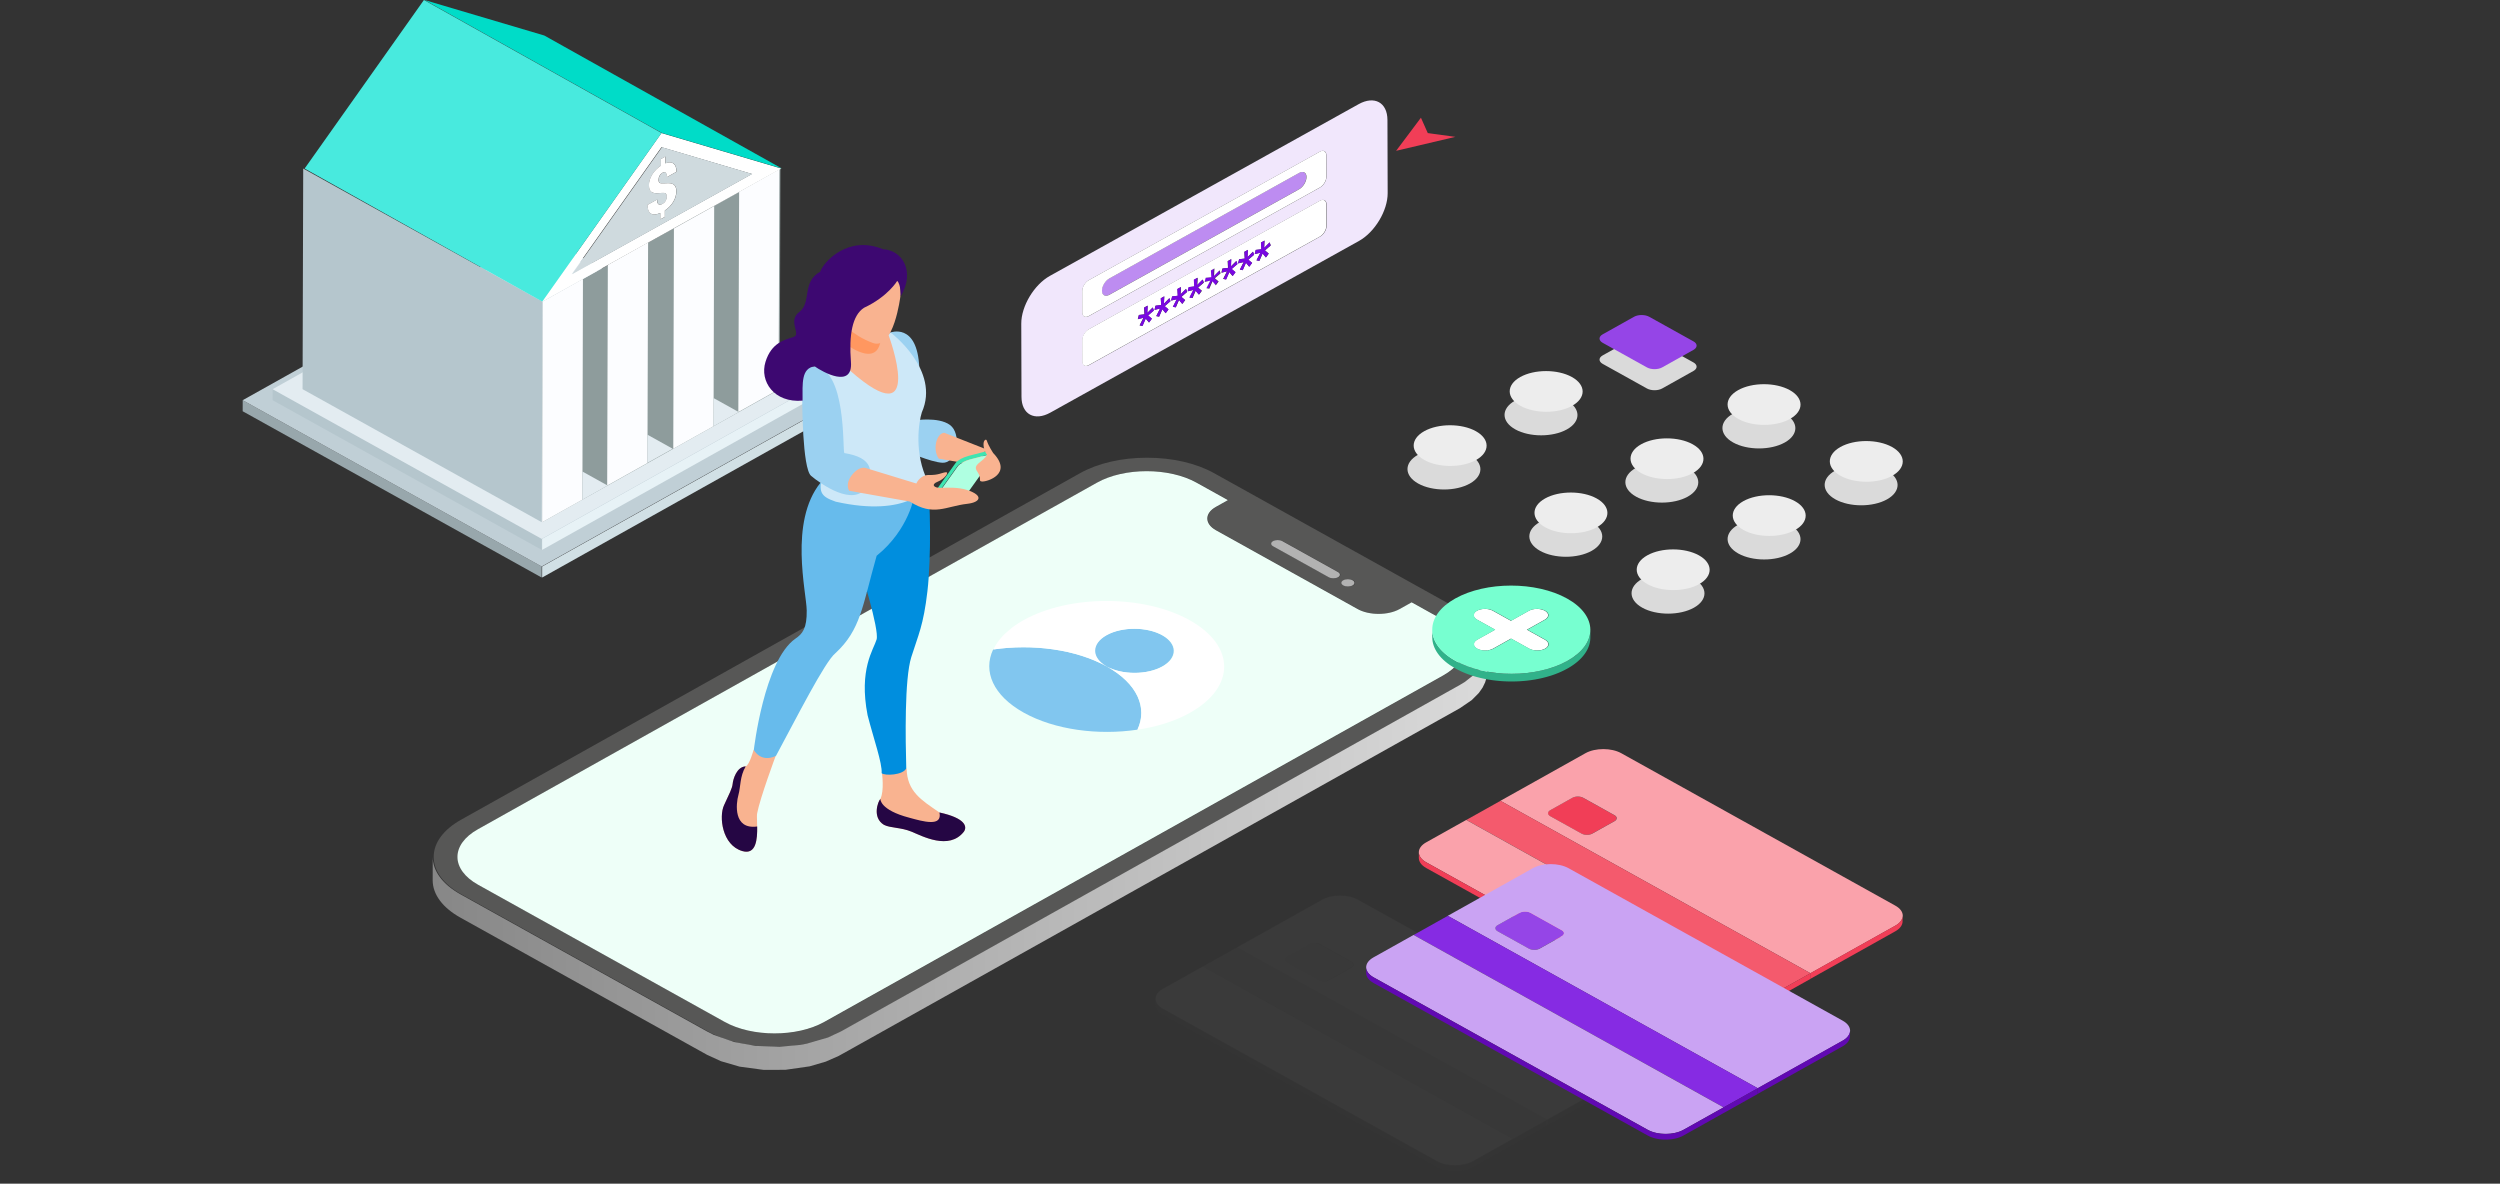 <svg width="980" height="464" viewBox="0 0 980 464" fill="none" xmlns="http://www.w3.org/2000/svg">
<rect x="0" y="0" width="980" height="464" fill="#333333" stroke="none"/>
<path d="M551.731 56.508C612.234 22.855 661.43 49.864 661.627 116.839" stroke="#F13E57" stroke-width="0.002" stroke-miterlimit="10" stroke-linecap="round" stroke-linejoin="round" stroke-dasharray="0.01 0.01"/>
<path d="M530.412 227.46C529.413 226.904 527.782 226.903 526.785 227.461C525.791 228.017 525.797 228.929 526.796 229.485C527.798 230.041 529.43 230.04 530.422 229.485C531.419 228.926 531.414 228.017 530.412 227.46ZM502.829 212.118C501.829 211.562 500.198 211.561 499.2 212.119C498.208 212.675 498.213 213.587 499.212 214.142L521.036 226.281C522.038 226.838 523.669 226.837 524.662 226.281C525.659 225.723 525.654 224.813 524.653 224.256L502.829 212.118ZM323.275 400.595L565.955 264.733C576.683 258.727 576.624 248.954 565.828 242.95L553.521 236.105L548.799 238.748C544.289 241.273 536.884 241.273 532.344 238.748L476.834 207.873C472.296 205.35 472.272 201.217 476.782 198.692L481.504 196.049L469.197 189.204C458.399 183.198 440.887 183.198 430.159 189.204L187.479 325.066C176.752 331.072 176.809 340.844 187.607 346.85L284.238 400.596C295.033 406.601 312.548 406.602 323.275 400.596V400.595ZM583.422 253.841C583.455 259.383 579.641 264.579 572.683 268.475L330.003 404.337C323.046 408.232 313.746 410.377 303.814 410.378C293.88 410.378 284.555 408.233 277.553 404.339L180.921 350.593C173.919 346.698 170.045 341.502 170.012 335.958C169.98 330.415 173.793 325.219 180.75 321.324L423.43 185.462C430.389 181.566 439.689 179.422 449.621 179.422C459.555 179.422 468.879 181.567 475.882 185.462L572.514 239.208C579.516 243.102 583.39 248.299 583.423 253.842" fill="#575756"/>
<path d="M524.49 224.257C525.492 224.814 525.498 225.725 524.503 226.282C523.509 226.838 521.877 226.838 520.875 226.281L499.052 214.143C498.052 213.587 498.046 212.676 499.04 212.12C500.036 211.563 501.667 211.563 502.668 212.119L524.49 224.257Z" fill="#B2B2B2"/>
<path d="M530.194 227.462C531.194 228.018 531.2 228.929 530.204 229.486C529.211 230.042 527.579 230.042 526.579 229.486C525.578 228.929 525.572 228.018 526.566 227.462C527.561 226.905 529.194 226.906 530.194 227.462Z" fill="#B2B2B2"/>
<path d="M565.679 242.95C576.476 248.955 576.534 258.727 565.806 264.733L323.126 400.596C312.398 406.602 294.887 406.601 284.09 400.596L187.459 346.85C176.661 340.844 176.604 331.073 187.332 325.068L430.011 189.205C440.74 183.199 458.25 183.199 469.048 189.205L481.354 196.05L476.633 198.693C472.123 201.218 472.147 205.35 476.687 207.874L532.196 238.748C536.736 241.274 544.141 241.273 548.651 238.749L553.372 236.106L565.678 242.951L565.679 242.95Z" fill="#EEFFF8"/>
<path d="M583.045 253.985C583.045 253.937 583.045 253.889 583.045 253.841L583.045 253.985ZM583.045 253.985L582.786 256.381L581.976 258.891L580.573 261.383L578.007 264.354L574.138 267.371L572.305 268.474L329.625 404.337L324.534 406.716L316.142 409.141L313.384 409.632C313.382 409.633 313.381 409.633 313.38 409.633L305.51 410.344L296.204 409.989L287.774 408.467L279.843 405.686L277.175 404.338L180.544 350.592C173.541 346.698 169.667 341.501 169.635 335.958L169.608 345.095C169.64 350.639 173.514 355.835 180.516 359.73L277.148 413.476L282.632 415.995L289.921 418.12L299.34 419.392L307.859 419.368L317.378 418.008L323.696 416.16L328.758 413.928L332.451 411.877L572.278 277.612L576.91 274.449L579.716 271.627L581.186 269.521C581.188 269.517 581.19 269.513 581.192 269.509L582.166 267.505L582.759 265.519C582.761 265.51 582.764 265.5 582.765 265.491L583.012 263.409L583.044 253.985H583.045Z" fill="url(#paint0_linear_428_8339)"/>
<path d="M455.584 261.242C449.547 264.622 439.731 264.622 433.657 261.244C427.581 257.864 427.549 252.387 433.586 249.007C439.619 245.629 449.44 245.627 455.516 249.007C461.589 252.385 461.618 257.864 455.584 261.242Z" fill="#81C6EF"/>
<path d="M433.784 261.244C445.86 267.96 449.884 277.473 445.837 286.036C430.506 288.323 413.443 286.108 401.368 279.392C389.29 272.674 385.264 263.16 389.313 254.597C404.645 252.311 421.705 254.525 433.784 261.244Z" fill="#81C6EF"/>
<path d="M466.298 243.095C484.315 253.116 484.41 269.367 466.507 279.39C466.423 279.437 466.34 279.483 466.256 279.529C466.118 279.605 466.056 279.639 465.993 279.673C465.844 279.754 465.766 279.796 465.687 279.838C465.579 279.895 465.494 279.94 465.408 279.985C465.275 280.054 465.213 280.087 465.151 280.119C464.995 280.199 464.926 280.235 464.857 280.269C464.72 280.339 464.635 280.381 464.55 280.424C464.132 280.63 464.064 280.663 463.997 280.695C463.844 280.768 463.758 280.809 463.673 280.85C462.955 281.183 462.869 281.222 462.783 281.261C462.051 281.584 461.961 281.623 461.871 281.661C461.749 281.713 461.676 281.744 461.601 281.775C461.135 281.969 461.047 282.005 460.96 282.04C460.21 282.338 460.131 282.369 460.051 282.399C459.892 282.46 459.82 282.488 459.748 282.515C458.952 282.81 458.876 282.837 458.801 282.864C458.021 283.138 457.932 283.168 457.842 283.199C457.049 283.462 456.957 283.492 456.864 283.522C456.069 283.77 455.977 283.798 455.886 283.826C455.072 284.066 454.983 284.092 454.895 284.117C453.892 284.394 453.815 284.414 453.736 284.435C452.92 284.646 452.804 284.676 452.686 284.705C451.907 284.894 451.753 284.93 451.598 284.965C449.544 285.431 447.751 285.765 445.934 286.037C449.981 277.473 445.957 267.96 433.881 261.244C439.954 264.621 449.771 264.621 455.808 261.242C461.842 257.864 461.813 252.384 455.739 249.006C449.663 245.627 439.843 245.629 433.809 249.006C427.773 252.386 427.805 257.864 433.881 261.244C421.802 254.525 404.742 252.311 389.41 254.597C389.89 253.58 390.485 252.576 391.195 251.592C391.337 251.394 391.475 251.21 391.617 251.025C391.819 250.766 391.893 250.674 391.967 250.583C392.336 250.139 392.436 250.022 392.538 249.907C392.794 249.618 392.852 249.555 392.91 249.491C393.383 248.99 393.425 248.946 393.467 248.904C394.027 248.348 394.07 248.306 394.113 248.265C396.584 246.151 396.647 246.103 396.71 246.055C397.273 245.635 397.337 245.588 397.402 245.541C397.983 245.13 398.052 245.082 398.122 245.034C398.719 244.633 398.792 244.585 398.866 244.537C398.978 244.464 399.034 244.428 399.091 244.391C399.483 244.143 399.559 244.095 399.636 244.048C399.742 243.983 399.805 243.943 399.87 243.904C400.272 243.661 400.351 243.614 400.431 243.567C400.528 243.51 400.6 243.469 400.672 243.427C401.087 243.189 401.169 243.142 401.252 243.096C419.155 233.073 448.277 233.073 466.298 243.095Z" fill="white"/>
<path d="M605.567 239.405C607.293 240.365 607.302 241.936 605.588 242.896L598.543 246.84L605.633 250.783C607.36 251.743 607.369 253.315 605.654 254.275C603.939 255.235 601.123 255.235 599.397 254.275L592.306 250.331L585.262 254.275C583.547 255.235 580.731 255.235 579.005 254.275C577.279 253.315 577.27 251.743 578.985 250.783L586.029 246.84L578.938 242.896C577.212 241.936 577.203 240.365 578.918 239.405C580.633 238.444 583.449 238.444 585.175 239.405L592.266 243.348L599.31 239.405C601.025 238.444 603.841 238.444 605.567 239.405Z" fill="white"/>
<path d="M623.419 247.259C623.416 247.335 623.411 247.41 623.407 247.486C623.403 247.551 623.399 247.615 623.394 247.68C623.388 247.756 623.38 247.832 623.372 247.907C623.365 247.972 623.359 248.036 623.351 248.1C623.341 248.177 623.33 248.253 623.319 248.329C623.309 248.393 623.3 248.457 623.29 248.521C623.277 248.598 623.262 248.675 623.247 248.752C623.234 248.814 623.223 248.877 623.21 248.939C623.194 249.015 623.175 249.091 623.158 249.167C623.143 249.23 623.129 249.293 623.113 249.356C623.093 249.432 623.071 249.508 623.05 249.584C623.032 249.646 623.016 249.708 622.997 249.77C622.974 249.849 622.948 249.927 622.922 250.005C622.903 250.064 622.884 250.124 622.864 250.183C622.836 250.265 622.805 250.346 622.775 250.427C622.754 250.483 622.734 250.539 622.713 250.595C622.667 250.71 622.619 250.826 622.569 250.941C622.559 250.964 622.551 250.988 622.54 251.011C622.48 251.149 622.416 251.287 622.349 251.424C622.329 251.467 622.306 251.51 622.285 251.552C622.237 251.647 622.19 251.742 622.14 251.836C622.111 251.889 622.081 251.942 622.051 251.995C622.005 252.079 621.96 252.162 621.911 252.245C621.883 252.294 621.852 252.343 621.823 252.392C621.766 252.486 621.71 252.58 621.651 252.673C621.615 252.728 621.579 252.783 621.543 252.838C621.486 252.925 621.429 253.011 621.369 253.097C621.33 253.154 621.29 253.211 621.25 253.267C621.19 253.352 621.128 253.437 621.064 253.522C621.023 253.577 620.982 253.633 620.94 253.688C620.872 253.776 620.803 253.863 620.734 253.95C620.694 254 620.655 254.05 620.614 254.099C620.488 254.252 620.359 254.404 620.225 254.554C620.203 254.579 620.179 254.604 620.157 254.63C620.043 254.756 619.926 254.882 619.806 255.008C619.762 255.054 619.717 255.1 619.673 255.146C619.562 255.259 619.449 255.371 619.334 255.483C619.294 255.522 619.255 255.561 619.215 255.599C619.061 255.746 618.904 255.891 618.742 256.036C618.683 256.088 618.622 256.14 618.561 256.193C618.483 256.261 618.406 256.329 618.326 256.396C618.261 256.451 618.194 256.505 618.129 256.559C618.049 256.624 617.97 256.69 617.889 256.755C617.82 256.81 617.751 256.864 617.681 256.918C617.599 256.982 617.517 257.046 617.433 257.11C617.361 257.164 617.288 257.217 617.216 257.271C617.131 257.334 617.046 257.396 616.96 257.458C616.884 257.513 616.807 257.566 616.73 257.62C616.643 257.681 616.557 257.742 616.468 257.802C616.39 257.856 616.31 257.909 616.23 257.962C616.14 258.022 616.05 258.081 615.959 258.141C615.877 258.194 615.794 258.245 615.711 258.298C615.618 258.357 615.526 258.415 615.431 258.474C615.346 258.525 615.26 258.577 615.174 258.628C615.079 258.686 614.983 258.743 614.886 258.8C614.733 258.889 614.579 258.978 614.422 259.066C614.087 259.254 613.744 259.435 613.397 259.612C613.305 259.659 613.213 259.705 613.122 259.751C612.81 259.906 612.494 260.058 612.174 260.206C612.132 260.225 612.091 260.246 612.048 260.265C611.691 260.428 611.326 260.584 610.959 260.737C610.864 260.776 610.769 260.814 610.675 260.853C610.362 260.98 610.045 261.103 609.725 261.223C609.656 261.249 609.587 261.276 609.517 261.302C609.139 261.44 608.757 261.574 608.372 261.702C608.279 261.733 608.184 261.763 608.09 261.793C607.83 261.878 607.567 261.959 607.303 262.039C607.053 262.115 606.802 262.189 606.549 262.26C606.335 262.321 606.122 262.38 605.907 262.438C605.651 262.506 605.393 262.572 605.135 262.636C604.918 262.69 604.702 262.743 604.483 262.794C604.221 262.855 603.958 262.913 603.694 262.97C603.475 263.016 603.257 263.064 603.037 263.108C602.768 263.162 602.498 263.212 602.227 263.262C601.986 263.306 601.746 263.351 601.504 263.392C601.395 263.41 601.285 263.428 601.176 263.446C600.805 263.506 600.433 263.562 600.059 263.614C599.996 263.623 599.933 263.633 599.87 263.641C599.444 263.699 599.016 263.75 598.586 263.798C598.479 263.81 598.371 263.821 598.264 263.832C597.998 263.86 597.731 263.883 597.464 263.907C597.133 263.937 596.801 263.963 596.468 263.987C596.259 264.002 596.05 264.017 595.84 264.029C595.493 264.05 595.145 264.066 594.797 264.08C594.601 264.087 594.406 264.097 594.21 264.103C593.908 264.112 593.607 264.116 593.305 264.12C593.093 264.123 592.882 264.128 592.671 264.128C592.348 264.129 592.025 264.124 591.702 264.119C591.511 264.116 591.321 264.116 591.13 264.111C590.834 264.104 590.539 264.09 590.243 264.078C590.037 264.069 589.83 264.064 589.623 264.053C589.305 264.036 588.987 264.013 588.67 263.991C588.487 263.978 588.304 263.969 588.122 263.954C587.736 263.923 587.352 263.885 586.968 263.847C586.856 263.835 586.743 263.826 586.63 263.814C586.135 263.761 585.641 263.701 585.15 263.634C585.07 263.623 584.991 263.609 584.912 263.598C584.49 263.539 584.07 263.476 583.652 263.407C583.477 263.378 583.304 263.344 583.13 263.313C582.81 263.256 582.49 263.2 582.172 263.137C582.006 263.104 581.842 263.067 581.675 263.033C581.326 262.96 580.979 262.886 580.633 262.806C580.441 262.762 580.25 262.714 580.059 262.667C579.744 262.59 579.43 262.511 579.119 262.427C578.852 262.356 578.586 262.283 578.322 262.208C578.223 262.179 578.123 262.151 578.023 262.122C577.625 262.005 577.23 261.882 576.84 261.754C576.765 261.73 576.691 261.704 576.617 261.679C576.293 261.571 575.971 261.459 575.653 261.344C575.545 261.305 575.437 261.265 575.329 261.225C575.076 261.131 574.826 261.032 574.577 260.933C574.405 260.865 574.233 260.798 574.063 260.728C573.82 260.627 573.581 260.522 573.342 260.417C573.186 260.349 573.027 260.281 572.872 260.21C572.612 260.091 572.356 259.967 572.101 259.842C571.973 259.78 571.844 259.72 571.717 259.656C571.339 259.466 570.966 259.269 570.601 259.066C568.501 257.898 566.763 256.605 565.386 255.229C565.135 254.979 564.897 254.726 564.671 254.471C564.217 253.96 563.813 253.44 563.455 252.912C563.098 252.384 562.788 251.848 562.527 251.306C562.461 251.171 562.399 251.035 562.34 250.899C562.161 250.491 562.01 250.08 561.885 249.667C561.844 249.529 561.806 249.392 561.77 249.253C561.557 248.425 561.452 247.59 561.455 246.754L561.445 249.767C561.433 254.221 564.483 258.681 570.592 262.079C570.958 262.282 571.33 262.478 571.709 262.669C571.835 262.733 571.966 262.793 572.093 262.855C572.348 262.98 572.603 263.104 572.863 263.223C573.019 263.294 573.178 263.362 573.335 263.431C573.574 263.536 573.812 263.64 574.054 263.741C574.224 263.811 574.397 263.878 574.569 263.946C574.734 264.012 574.896 264.08 575.062 264.143C575.147 264.176 575.234 264.206 575.32 264.238C575.428 264.278 575.536 264.317 575.644 264.357C575.963 264.472 576.283 264.583 576.607 264.692C576.682 264.716 576.756 264.743 576.831 264.767C577.222 264.895 577.616 265.017 578.014 265.135C578.113 265.164 578.214 265.192 578.314 265.221C578.484 265.27 578.653 265.32 578.825 265.367C578.919 265.393 579.016 265.415 579.11 265.44C579.421 265.523 579.735 265.603 580.051 265.68C580.242 265.727 580.432 265.775 580.624 265.819C580.97 265.899 581.318 265.973 581.667 266.046C581.798 266.073 581.926 266.105 582.057 266.131C582.092 266.138 582.128 266.143 582.163 266.15C582.481 266.213 582.802 266.269 583.122 266.326C583.296 266.357 583.468 266.391 583.643 266.42C584.06 266.489 584.481 266.551 584.903 266.611C584.978 266.622 585.053 266.635 585.129 266.645C585.133 266.646 585.137 266.646 585.141 266.647C585.632 266.714 586.125 266.774 586.621 266.827C586.739 266.84 586.858 266.849 586.976 266.861C587.354 266.899 587.733 266.937 588.113 266.967C588.123 266.968 588.132 266.969 588.142 266.97C588.313 266.983 588.485 266.991 588.657 267.004C588.976 267.026 589.295 267.049 589.615 267.066C589.821 267.077 590.027 267.082 590.233 267.091C590.529 267.103 590.825 267.117 591.121 267.124C591.146 267.125 591.17 267.126 591.194 267.127C591.362 267.131 591.529 267.129 591.696 267.132C592.018 267.137 592.34 267.142 592.662 267.141C592.874 267.141 593.085 267.136 593.297 267.133C593.598 267.129 593.899 267.125 594.2 267.116C594.256 267.114 594.313 267.115 594.368 267.113C594.509 267.108 594.649 267.098 594.789 267.092C595.137 267.078 595.484 267.063 595.832 267.042C596.041 267.029 596.25 267.015 596.458 267C596.792 266.976 597.124 266.95 597.456 266.92C597.572 266.91 597.689 266.904 597.805 266.892C597.955 266.878 598.104 266.86 598.254 266.845C598.362 266.834 598.47 266.823 598.579 266.811C599.008 266.763 599.436 266.712 599.862 266.654C599.925 266.645 599.987 266.636 600.05 266.627C600.424 266.575 600.796 266.519 601.166 266.458C601.276 266.441 601.386 266.423 601.496 266.405C601.583 266.39 601.671 266.377 601.758 266.362C601.912 266.335 602.063 266.303 602.216 266.275C602.488 266.225 602.76 266.175 603.029 266.121C603.248 266.077 603.466 266.03 603.684 265.983C603.949 265.926 604.213 265.868 604.475 265.807C604.693 265.756 604.909 265.703 605.126 265.649C605.384 265.584 605.642 265.519 605.898 265.45C606.113 265.393 606.326 265.334 606.539 265.273C606.792 265.201 607.044 265.127 607.294 265.052C607.404 265.019 607.515 264.989 607.624 264.955C607.778 264.907 607.929 264.856 608.082 264.806C608.175 264.776 608.269 264.746 608.363 264.715C608.749 264.586 609.131 264.453 609.508 264.315C609.578 264.289 609.647 264.262 609.718 264.235C610.037 264.116 610.352 263.993 610.665 263.866C610.761 263.827 610.856 263.789 610.951 263.75C611.318 263.597 611.682 263.441 612.04 263.278C612.082 263.258 612.123 263.238 612.165 263.219C612.486 263.071 612.801 262.919 613.113 262.763C613.205 262.717 613.297 262.671 613.388 262.625C613.735 262.447 614.078 262.267 614.414 262.079C614.541 262.007 614.667 261.936 614.792 261.864C614.82 261.847 614.848 261.83 614.876 261.813C614.974 261.756 615.07 261.698 615.166 261.641C615.252 261.59 615.338 261.538 615.422 261.486C615.516 261.428 615.61 261.369 615.703 261.31C615.785 261.259 615.868 261.207 615.949 261.154C616.042 261.094 616.132 261.034 616.223 260.974C616.302 260.921 616.381 260.868 616.459 260.815C616.548 260.755 616.635 260.693 616.722 260.632C616.799 260.579 616.875 260.525 616.951 260.471C617.037 260.409 617.121 260.347 617.206 260.284C617.279 260.23 617.353 260.177 617.424 260.122C617.507 260.059 617.589 259.995 617.67 259.932C617.741 259.877 617.811 259.823 617.88 259.768C617.961 259.703 618.04 259.638 618.119 259.572C618.185 259.518 618.252 259.464 618.317 259.409C618.396 259.342 618.474 259.275 618.551 259.207C618.605 259.16 618.662 259.112 618.716 259.065C618.722 259.06 618.727 259.054 618.733 259.048C618.895 258.904 619.052 258.758 619.206 258.612C619.247 258.573 619.286 258.534 619.326 258.495C619.44 258.384 619.553 258.271 619.663 258.159C619.708 258.113 619.753 258.067 619.797 258.021C619.917 257.895 620.034 257.769 620.148 257.642C620.171 257.617 620.194 257.592 620.217 257.567C620.35 257.416 620.479 257.265 620.605 257.112C620.615 257.099 620.627 257.087 620.637 257.074C620.667 257.037 620.695 256.999 620.725 256.962C620.795 256.875 620.864 256.789 620.931 256.701C620.973 256.646 621.015 256.59 621.056 256.534C621.119 256.45 621.181 256.365 621.241 256.28C621.281 256.224 621.321 256.167 621.36 256.11C621.419 256.024 621.477 255.938 621.534 255.851C621.57 255.796 621.607 255.741 621.642 255.685C621.701 255.592 621.758 255.499 621.814 255.405C621.837 255.367 621.862 255.329 621.884 255.291C621.891 255.28 621.896 255.269 621.902 255.258C621.951 255.175 621.997 255.091 622.043 255.008C622.072 254.955 622.103 254.902 622.13 254.849C622.181 254.755 622.229 254.66 622.276 254.565C622.297 254.522 622.32 254.48 622.341 254.437C622.408 254.3 622.471 254.162 622.532 254.024C622.541 254.001 622.55 253.979 622.559 253.957C622.61 253.84 622.658 253.724 622.704 253.608C622.706 253.603 622.708 253.598 622.709 253.594C622.73 253.542 622.747 253.491 622.766 253.44C622.796 253.359 622.827 253.278 622.855 253.196C622.876 253.137 622.894 253.078 622.913 253.019C622.939 252.94 622.965 252.862 622.989 252.783C623.007 252.721 623.023 252.66 623.041 252.598C623.062 252.521 623.084 252.445 623.104 252.368C623.12 252.306 623.134 252.243 623.149 252.18C623.167 252.104 623.185 252.028 623.201 251.952C623.204 251.939 623.208 251.926 623.21 251.913C623.22 251.863 623.228 251.814 623.238 251.764C623.253 251.688 623.268 251.61 623.28 251.533C623.292 251.47 623.3 251.406 623.31 251.342C623.321 251.266 623.333 251.19 623.342 251.113C623.35 251.049 623.356 250.985 623.363 250.92C623.371 250.844 623.379 250.769 623.385 250.693C623.39 250.628 623.394 250.563 623.398 250.498C623.402 250.423 623.407 250.348 623.41 250.272C623.411 250.248 623.413 250.224 623.413 250.2C623.416 250.112 623.418 250.025 623.418 249.938L623.426 246.925C623.426 247.036 623.423 247.148 623.419 247.259Z" fill="#31B28A"/>
<path d="M599.542 254.275C601.268 255.235 604.084 255.235 605.799 254.275C607.514 253.315 607.505 251.743 605.779 250.783L598.688 246.839L605.733 242.896C607.447 241.936 607.439 240.364 605.713 239.404C603.987 238.444 601.171 238.444 599.456 239.404L592.411 243.348L585.32 239.404C583.594 238.444 580.778 238.444 579.063 239.404C577.349 240.364 577.358 241.936 579.084 242.896L586.175 246.839L579.13 250.784C577.415 251.743 577.424 253.315 579.15 254.275C580.877 255.235 583.692 255.235 585.407 254.275L592.452 250.331L599.542 254.275ZM614.271 234.613C626.411 241.365 626.475 252.314 614.414 259.066C602.353 265.818 582.732 265.818 570.592 259.066C558.452 252.314 558.388 241.365 570.449 234.613C582.51 227.861 602.131 227.861 614.271 234.613Z" fill="#77FFD0"/>
<path d="M623.876 204.633C629.462 207.74 629.489 212.822 623.942 215.927C618.395 219.032 609.289 219.034 603.703 215.927C598.12 212.822 598.091 207.739 603.637 204.633C609.183 201.528 618.293 201.528 623.876 204.633Z" fill="#DADADA"/>
<path d="M663.951 226.925C669.534 230.03 669.563 235.113 664.017 238.218C658.47 241.323 649.361 241.323 643.778 238.218C638.195 235.113 638.165 230.03 643.712 226.925C649.258 223.819 658.368 223.819 663.951 226.925Z" fill="#DADADA"/>
<path d="M701.596 205.689C707.179 208.794 707.209 213.877 701.663 216.982C696.112 220.09 687.006 220.087 681.424 216.982C675.841 213.877 675.808 208.796 681.358 205.689C686.904 202.584 696.014 202.584 701.596 205.689Z" fill="#DADADA"/>
<path d="M661.522 183.398C667.109 186.505 667.135 191.586 661.588 194.691C656.038 197.798 646.936 197.798 641.35 194.691C635.767 191.586 635.733 186.505 641.283 183.398C646.83 180.292 655.939 180.292 661.522 183.398Z" fill="#DADADA"/>
<path d="M699.575 162.162C705.162 165.269 705.188 170.351 699.638 173.458C694.091 176.563 684.985 176.565 679.399 173.458C673.816 170.353 673.787 165.269 679.333 162.164C684.883 159.057 693.993 159.057 699.575 162.162Z" fill="#DADADA"/>
<path d="M739.65 184.453C745.233 187.558 745.262 192.642 739.712 195.749C734.166 198.854 725.056 198.854 719.473 195.749C713.89 192.644 713.861 187.56 719.407 184.455C724.957 181.348 734.067 181.348 739.65 184.453Z" fill="#DADADA"/>
<path d="M576.111 178.259C581.697 181.366 581.727 186.45 576.18 189.555C570.633 192.66 561.524 192.66 555.938 189.553C550.355 186.448 550.325 181.365 555.871 178.259C561.418 175.154 570.527 175.154 576.111 178.259Z" fill="#DADADA"/>
<path d="M614.162 157.024C619.749 160.131 619.779 165.214 614.232 168.319C608.682 171.426 599.576 171.424 593.99 168.317C588.407 165.212 588.374 160.131 593.923 157.024C599.47 153.918 608.58 153.918 614.162 157.024Z" fill="#DADADA"/>
<path d="M625.9 195.403C631.486 198.511 631.512 203.592 625.965 206.697C620.419 209.802 611.313 209.804 605.727 206.697C600.144 203.592 600.114 198.509 605.66 195.403C611.207 192.298 620.316 192.298 625.9 195.403" fill="#EDEDED"/>
<path d="M665.974 217.695C671.557 220.8 671.587 225.883 666.04 228.988C660.494 232.093 651.384 232.093 645.801 228.988C640.218 225.883 640.189 220.8 645.735 217.695C651.282 214.589 660.391 214.589 665.974 217.695Z" fill="#EDEDED"/>
<path d="M703.62 196.459C709.203 199.564 709.233 204.648 703.687 207.753C698.136 210.86 689.03 210.858 683.448 207.753C677.865 204.648 677.832 199.566 683.381 196.459C688.928 193.354 698.038 193.354 703.62 196.459Z" fill="#EDEDED"/>
<path d="M663.547 174.168C669.133 177.275 669.159 182.356 663.613 185.461C658.063 188.568 648.96 188.568 643.374 185.461C637.791 182.356 637.758 177.275 643.308 174.168C648.854 171.063 657.964 171.063 663.547 174.168Z" fill="#EDEDED"/>
<path d="M701.599 152.932C707.185 156.039 707.212 161.121 701.661 164.228C696.115 167.333 687.009 167.335 681.422 164.228C675.839 161.123 675.81 156.039 681.356 152.934C686.907 149.827 696.016 149.827 701.599 152.932Z" fill="#EDEDED"/>
<path d="M741.674 175.223C747.257 178.328 747.287 183.412 741.737 186.519C736.19 189.624 727.081 189.624 721.497 186.519C715.915 183.414 715.885 178.331 721.432 175.225C726.982 172.118 736.091 172.118 741.674 175.223Z" fill="#EDEDED"/>
<path d="M578.54 169.029C584.126 172.136 584.156 177.22 578.609 180.325C573.063 183.43 563.953 183.43 558.367 180.323C552.784 177.218 552.754 172.135 558.301 169.029C563.847 165.924 572.957 165.924 578.54 169.029Z" fill="#EDEDED"/>
<path d="M616.186 147.794C621.772 150.901 621.802 155.984 616.255 159.09C610.705 162.197 601.599 162.195 596.013 159.088C590.43 155.983 590.397 150.901 595.947 147.794C601.493 144.689 610.603 144.689 616.186 147.794Z" fill="#EDEDED"/>
<path d="M663.836 142.078C665.354 142.922 665.47 144.259 664.198 145.18C664.092 145.257 663.98 145.33 663.853 145.402L651.555 152.287C649.923 153.2 647.244 153.2 645.601 152.287L628.26 142.641C626.617 141.728 626.608 140.233 628.24 139.319L640.538 132.434C642.17 131.521 644.852 131.519 646.495 132.433L663.836 142.078Z" fill="#DADADA"/>
<path d="M663.836 133.821C665.354 134.665 665.47 136.003 664.198 136.923C664.092 137 663.98 137.074 663.853 137.145L651.555 144.03C649.923 144.943 647.244 144.943 645.601 144.03L628.26 134.384C626.617 133.471 626.608 131.976 628.24 131.063L640.538 124.178C642.17 123.264 644.852 123.262 646.495 124.176L663.836 133.821Z" fill="#9545E7"/>
<path d="M519.972 69.308L519.947 60.832C519.943 59.303 518.808 58.681 517.427 59.449L426.78 109.866C425.399 110.634 424.272 112.514 424.277 114.043L424.302 122.519C424.306 124.048 425.44 124.67 426.821 123.902L517.468 73.485C518.849 72.717 519.976 70.836 519.972 69.308H519.972ZM520.028 88.541L520.003 80.066C519.998 78.537 518.864 77.914 517.483 78.682L426.836 129.1C425.456 129.868 424.329 131.748 424.333 133.276L424.358 141.753C424.363 143.283 425.497 143.906 426.878 143.138L517.525 92.72C518.906 91.953 520.033 90.072 520.028 88.541ZM532.585 40.832C538.776 37.389 543.86 40.18 543.88 47.033L543.965 75.715C543.985 82.57 538.933 90.997 532.742 94.441L411.72 161.753C405.529 165.196 400.444 162.407 400.424 155.551L400.339 126.87C400.32 120.017 405.371 111.587 411.562 108.144L532.585 40.832Z" fill="#F1E7FC"/>
<path d="M475.832 105.235L475.699 108.094L477.835 105.943L478.255 107.14L475.998 109.091L477.487 110.345L476.367 111.852L475.075 110.285L473.812 113.196L472.687 112.976L474.204 110.003L471.987 110.541L472.399 108.897L474.597 108.652L474.448 106.005L475.832 105.235Z" fill="#7907E1"/>
<path d="M458.058 121.276L456.569 120.021L458.826 118.07L458.405 116.873L456.269 119.024L456.401 116.166L455.018 116.936L455.167 119.583L452.97 119.828L452.557 121.471L454.775 120.933L453.257 123.907L454.382 124.126L455.646 121.216L456.938 122.783L458.058 121.276ZM484.262 106.702L482.773 105.447L485.029 103.496L484.609 102.299L482.473 104.45L482.607 101.591L481.222 102.361L481.371 105.008L479.173 105.253L478.761 106.897L480.98 106.358L479.461 109.332L480.586 109.552L481.849 106.641L483.141 108.208L484.262 106.702ZM490.812 103.058L489.324 101.803L491.58 99.852L491.16 98.655L489.024 100.806L489.157 97.947L487.773 98.718L487.922 101.365L485.724 101.61L485.312 103.253L487.531 102.714L486.011 105.689L487.137 105.908L488.4 102.998L489.692 104.565L490.812 103.058ZM497.363 99.415L495.874 98.16L498.131 96.209L497.711 95.011L495.575 97.163L495.708 94.304L494.325 95.073L494.473 97.721L492.275 97.966L491.863 99.61L494.083 99.071L492.563 102.045L493.688 102.265L494.951 99.354L496.243 100.921L497.363 99.415ZM471.159 113.989L469.671 112.734L471.928 110.783L471.507 109.586L469.372 111.737L469.505 108.878L468.12 109.649L468.269 112.296L466.071 112.54L465.659 114.184L467.877 113.646L466.359 116.619L467.484 116.839L468.748 113.929L470.039 115.495L471.159 113.989ZM477.711 110.345L476.222 109.09L478.479 107.139L478.058 105.942L475.922 108.093L476.056 105.235L474.671 106.005L474.82 108.652L472.622 108.897L472.21 110.54L474.428 110.003L472.91 112.976L474.035 113.196L475.298 110.285L476.59 111.852L477.711 110.345ZM464.608 117.632L463.12 116.378L465.377 114.427L464.956 113.23L462.82 115.38L462.954 112.522L461.569 113.292L461.718 115.939L459.52 116.184L459.108 117.827L461.326 117.29L459.808 120.263L460.933 120.483L462.197 117.572L463.488 119.139L464.608 117.632ZM451.507 124.92L450.018 123.665L452.275 121.714L451.854 120.517L449.717 122.669L449.85 119.81L448.467 120.579L448.617 123.227L446.418 123.471L446.006 125.115L448.224 124.577L446.706 127.55L447.832 127.77L449.095 124.86L450.387 126.426L451.507 124.92ZM517.372 78.682C518.753 77.914 519.887 78.537 519.892 80.065L519.917 88.541C519.921 90.072 518.794 91.952 517.414 92.721L426.766 143.138C425.386 143.906 424.251 143.283 424.247 141.753L424.222 133.277C424.217 131.748 425.344 129.867 426.725 129.1L517.372 78.682H517.372Z" fill="white"/>
<path d="M495.667 94.304L495.534 97.163L497.669 95.012L498.09 96.209L495.833 98.16L497.322 99.415L496.202 100.921L494.91 99.354L493.647 102.265L492.521 102.045L494.041 99.071L491.821 99.61L492.234 97.966L494.431 97.721L494.284 95.073L495.667 94.304Z" fill="#7907E1"/>
<path d="M482.714 101.591L482.58 104.45L484.716 102.299L485.137 103.496L482.88 105.447L484.369 106.702L483.248 108.208L481.956 106.641L480.693 109.552L479.568 109.332L481.087 106.358L478.868 106.897L479.28 105.253L481.478 105.008L481.329 102.361L482.714 101.591Z" fill="#7907E1"/>
<path d="M469.355 108.879L469.222 111.737L471.358 109.587L471.778 110.783L469.521 112.734L471.01 113.989L469.89 115.496L468.598 113.929L467.335 116.84L466.209 116.62L467.727 113.647L465.51 114.184L465.922 112.541L468.12 112.296L467.97 109.649L469.355 108.879Z" fill="#7907E1"/>
<path d="M462.879 112.522L462.746 115.38L464.881 113.23L465.302 114.427L463.045 116.378L464.534 117.632L463.414 119.139L462.122 117.572L460.859 120.483L459.733 120.263L461.251 117.29L459.034 117.828L459.446 116.184L461.644 115.939L461.494 113.292L462.879 112.522Z" fill="#7907E1"/>
<path d="M449.924 119.81L449.791 122.669L451.929 120.517L452.349 121.714L450.093 123.665L451.581 124.92L450.461 126.427L449.169 124.86L447.906 127.771L446.781 127.55L448.299 124.577L446.081 125.115L446.493 123.472L448.691 123.227L448.542 120.579L449.924 119.81Z" fill="#7907E1"/>
<path d="M509.199 67.787C510.787 66.904 512.089 67.618 512.095 69.377C512.1 71.135 510.806 73.294 509.218 74.177L434.808 115.564C433.219 116.447 431.917 115.732 431.912 113.974C431.907 112.216 433.201 110.057 434.789 109.173L509.199 67.787Z" fill="#BD8CF1"/>
<path d="M509.283 74.177C510.872 73.294 512.166 71.135 512.16 69.377C512.155 67.619 510.853 66.904 509.265 67.787L434.855 109.174C433.267 110.057 431.973 112.216 431.978 113.974C431.983 115.732 433.285 116.447 434.874 115.564L509.283 74.177ZM517.372 59.449C518.753 58.681 519.887 59.303 519.892 60.832L519.917 69.308C519.921 70.837 518.794 72.717 517.413 73.485L426.767 123.902C425.386 124.671 424.251 124.048 424.247 122.519L424.222 114.043C424.217 112.515 425.344 110.634 426.725 109.866L517.372 59.449H517.372Z" fill="white"/>
<path d="M456.401 116.167L456.269 119.025L458.405 116.874L458.826 118.071L456.569 120.022L458.057 121.277L456.937 122.783L455.645 121.216L454.382 124.127L453.257 123.907L454.774 120.934L452.557 121.472L452.969 119.828L455.167 119.584L455.018 116.936L456.401 116.167Z" fill="#7907E1"/>
<path d="M489.191 97.948L489.057 100.806L491.193 98.655L491.613 99.853L489.357 101.804L490.845 103.058L489.725 104.565L488.434 102.998L487.17 105.909L486.045 105.689L487.564 102.714L485.345 103.253L485.757 101.61L487.955 101.365L487.806 98.718L489.191 97.948Z" fill="#7907E1"/>
<path d="M547.278 59.12L557.004 46.142L559.69 52.171L570.503 53.65L547.278 59.12Z" fill="#F13E57"/>
<path d="M624.188 271.624C637.576 279.12 659.556 279.12 673.032 271.624C686.507 264.129 686.579 251.865 673.191 244.369" stroke="#F13E57" stroke-width="0.002" stroke-miterlimit="10" stroke-linecap="round" stroke-linejoin="round" stroke-dasharray="0.01 0.01"/>
<g opacity="0.2">
<path opacity="0.2" d="M529.604 376.96C530.677 377.557 530.76 378.503 529.859 379.154C529.785 379.209 529.706 379.261 529.615 379.311L520.916 384.182C519.761 384.828 517.866 384.828 516.704 384.182L504.437 377.358C503.275 376.712 503.268 375.655 504.423 375.009L513.123 370.138C514.277 369.492 516.174 369.49 517.336 370.137L529.604 376.96Z" fill="#C6C6C6"/>
<path opacity="0.2" d="M615.755 410.818C615.656 412.259 614.625 413.682 612.659 414.782C610.696 415.881 608.149 416.462 605.568 416.521C605.666 415.081 606.696 413.657 608.659 412.558C610.625 411.457 613.173 410.878 615.755 410.818Z" fill="#B2B2B2"/>
<path opacity="0.2" d="M612.84 406.357C614.354 407.2 615.324 408.233 615.747 409.318C615.784 409.417 615.818 409.517 615.846 409.615C615.964 410.014 616.009 410.415 615.982 410.818C613.401 410.878 610.853 411.457 608.887 412.557C606.924 413.656 605.894 415.08 605.796 416.521C605.615 416.526 605.434 416.526 605.254 416.525C602.553 416.512 599.859 415.931 597.792 414.782C593.608 412.455 593.586 408.683 597.741 406.357C598.106 406.153 598.491 405.966 598.893 405.798C601.703 404.619 605.328 404.32 608.561 404.9C610.125 405.18 611.596 405.666 612.84 406.357Z" fill="#878787"/>
<path opacity="0.2" d="M623.767 412.557C624.943 413.211 625.79 413.98 626.31 414.798C627.344 416.435 627.062 418.273 625.457 419.796C625.013 420.219 624.465 420.617 623.814 420.982C621.738 422.144 619.008 422.726 616.277 422.727C613.545 422.726 610.809 422.144 608.719 420.982C606.513 419.755 605.464 418.127 605.577 416.521C608.158 416.462 610.704 415.881 612.668 414.782C614.633 413.682 615.665 412.259 615.763 410.818C615.944 410.813 616.124 410.812 616.302 410.813C616.842 410.816 617.382 410.841 617.917 410.889C618.273 410.921 618.629 410.962 618.978 411.016C619.33 411.067 619.677 411.129 620.017 411.203C620.41 411.285 620.795 411.384 621.17 411.494C621.409 411.563 621.642 411.638 621.874 411.719C621.943 411.742 622.011 411.767 622.079 411.792C622.34 411.887 622.599 411.991 622.846 412.101C622.878 412.116 622.91 412.129 622.942 412.144C623.226 412.272 623.501 412.409 623.767 412.557Z" fill="#EDEDED"/>
<path opacity="0.2" d="M520.975 384.182L529.675 379.312C529.766 379.261 529.844 379.209 529.919 379.155C530.82 378.503 530.737 377.557 529.664 376.96L517.396 370.137C516.234 369.491 514.337 369.492 513.183 370.139L504.483 375.009C503.328 375.656 503.335 376.713 504.496 377.359L516.764 384.182C517.926 384.829 519.821 384.829 520.975 384.182ZM616.369 422.727C619.1 422.726 621.83 422.145 623.906 420.982C624.556 420.618 625.105 420.219 625.549 419.796C627.154 418.273 627.436 416.435 626.402 414.799C625.882 413.98 625.035 413.211 623.859 412.557C623.593 412.41 623.318 412.272 623.034 412.144C623.002 412.129 622.97 412.116 622.938 412.101C622.691 411.991 622.432 411.887 622.171 411.792C622.102 411.767 622.034 411.742 621.966 411.719C621.735 411.638 621.501 411.564 621.262 411.494C620.888 411.384 620.502 411.285 620.109 411.203C619.769 411.13 619.422 411.068 619.07 411.016C618.72 410.963 618.365 410.921 618.009 410.889C617.473 410.841 616.933 410.816 616.395 410.813C616.215 410.812 616.036 410.813 615.855 410.819C615.882 410.415 615.837 410.014 615.719 409.616C615.691 409.517 615.657 409.417 615.619 409.319C615.196 408.234 614.227 407.2 612.712 406.358C611.469 405.666 609.997 405.18 608.434 404.901C605.2 404.32 601.576 404.619 598.766 405.799C598.363 405.966 597.979 406.153 597.613 406.358C593.459 408.684 593.481 412.455 597.665 414.782C599.731 415.932 602.425 416.512 605.127 416.525C605.306 416.526 605.487 416.526 605.669 416.521C605.555 418.127 606.605 419.755 608.811 420.982C610.901 422.145 613.638 422.726 616.369 422.727ZM639.744 412.422C643.619 414.577 643.639 418.103 639.79 420.259L606.459 438.919L484.94 371.33L518.271 352.67C522.12 350.515 528.439 350.515 532.312 352.669L639.744 412.422H639.744Z" fill="#DADADA"/>
<path opacity="0.2" d="M606.488 438.918L593.101 446.413L471.582 378.824L484.97 371.329L606.488 438.918Z" fill="#B2B2B2"/>
<path opacity="0.2" d="M593.055 446.413L583.802 451.593L577.354 455.203C573.504 457.358 567.187 457.357 563.313 455.202L455.881 395.448C452.008 393.294 451.985 389.77 455.835 387.614L467.677 380.985L471.536 378.824L593.054 446.413L593.055 446.413Z" fill="#DADADA"/>
<path opacity="0.2" d="M642.582 416.536C642.579 416.584 642.576 416.633 642.571 416.682C642.567 416.723 642.561 416.765 642.555 416.807C642.548 416.855 642.54 416.904 642.531 416.952C642.523 416.994 642.514 417.036 642.504 417.078C642.493 417.125 642.482 417.172 642.468 417.219C642.456 417.261 642.444 417.303 642.43 417.345C642.415 417.392 642.399 417.438 642.382 417.485C642.367 417.526 642.351 417.567 642.334 417.608C642.314 417.657 642.293 417.706 642.27 417.754C642.251 417.794 642.232 417.835 642.212 417.875C642.187 417.923 642.161 417.971 642.134 418.02C642.113 418.058 642.091 418.097 642.068 418.135C642.033 418.193 641.996 418.25 641.957 418.307C641.935 418.341 641.914 418.374 641.89 418.408C641.844 418.472 641.794 418.537 641.744 418.601C641.724 418.625 641.707 418.65 641.688 418.673C641.607 418.771 641.521 418.867 641.43 418.963C641.406 418.988 641.379 419.014 641.354 419.039C641.283 419.111 641.209 419.182 641.132 419.252C641.097 419.284 641.062 419.316 641.026 419.347C640.98 419.387 640.933 419.427 640.884 419.466C640.839 419.503 640.794 419.54 640.747 419.576C640.698 419.615 640.646 419.654 640.594 419.692C640.546 419.728 640.497 419.764 640.447 419.799C640.392 419.837 640.337 419.874 640.281 419.911C640.229 419.946 640.177 419.98 640.122 420.014C640.065 420.051 640.005 420.087 639.945 420.123C639.869 420.168 639.795 420.213 639.716 420.258L606.384 438.918L606.378 441.155L639.709 422.495C639.749 422.473 639.789 422.45 639.829 422.427C639.867 422.405 639.902 422.382 639.939 422.36C639.998 422.324 640.058 422.289 640.116 422.252C640.169 422.218 640.222 422.183 640.275 422.148C640.331 422.111 640.386 422.074 640.44 422.036C640.49 422.001 640.539 421.965 640.588 421.929C640.64 421.891 640.691 421.853 640.741 421.814C640.788 421.777 640.833 421.74 640.878 421.704C640.926 421.664 640.973 421.625 641.019 421.585C641.037 421.569 641.057 421.554 641.075 421.538C641.093 421.522 641.108 421.505 641.126 421.489C641.203 421.419 641.276 421.348 641.347 421.277C641.373 421.251 641.399 421.226 641.424 421.2C641.514 421.105 641.6 421.008 641.681 420.911C641.683 420.908 641.687 420.905 641.689 420.902C641.706 420.881 641.721 420.859 641.737 420.838C641.788 420.774 641.837 420.71 641.883 420.645C641.907 420.612 641.928 420.578 641.951 420.545C641.989 420.488 642.027 420.431 642.061 420.373C642.07 420.358 642.08 420.344 642.089 420.33C642.103 420.306 642.114 420.281 642.128 420.257C642.155 420.209 642.181 420.161 642.205 420.112C642.226 420.072 642.245 420.032 642.264 419.992C642.286 419.943 642.308 419.895 642.327 419.846C642.336 419.825 642.346 419.805 642.354 419.784C642.362 419.763 642.368 419.742 642.376 419.722C642.393 419.676 642.409 419.629 642.424 419.583C642.437 419.541 642.45 419.498 642.462 419.456C642.475 419.409 642.486 419.363 642.497 419.316C642.503 419.291 642.511 419.267 642.516 419.242C642.519 419.224 642.521 419.207 642.524 419.19C642.534 419.141 642.541 419.093 642.548 419.044C642.554 419.002 642.56 418.961 642.564 418.919C642.569 418.87 642.573 418.822 642.575 418.773C642.577 418.745 642.581 418.717 642.581 418.689C642.582 418.661 642.583 418.633 642.583 418.605L642.589 416.367C642.589 416.423 642.585 416.479 642.582 416.536Z" fill="#575756"/>
<path opacity="0.2" d="M593.062 446.413L583.809 451.594L577.361 455.203C577.146 455.323 576.922 455.434 576.694 455.54C576.634 455.568 576.574 455.595 576.513 455.622C576.302 455.716 576.088 455.805 575.867 455.887C575.843 455.896 575.82 455.907 575.796 455.915C575.565 456 575.326 456.076 575.086 456.149C574.92 456.199 574.749 456.244 574.578 456.288C574.448 456.323 574.318 456.359 574.185 456.39C574.006 456.431 573.824 456.466 573.642 456.502C573.506 456.528 573.371 456.558 573.233 456.581C573.175 456.591 573.116 456.599 573.057 456.608C572.831 456.644 572.603 456.675 572.373 456.701C572.307 456.709 572.24 456.717 572.174 456.724C572.045 456.737 571.914 456.745 571.784 456.755C571.557 456.773 571.33 456.789 571.101 456.799C570.959 456.805 570.816 456.808 570.673 456.81C570.489 456.814 570.306 456.815 570.122 456.813C569.97 456.811 569.82 456.807 569.669 456.801C569.499 456.794 569.329 456.786 569.16 456.774C569.007 456.764 568.855 456.752 568.703 456.738C568.535 456.722 568.368 456.704 568.202 456.684C568.053 456.666 567.906 456.646 567.759 456.624C567.581 456.597 567.405 456.567 567.229 456.535C567.091 456.51 566.954 456.484 566.818 456.455C566.608 456.411 566.402 456.361 566.198 456.309C566.068 456.275 565.937 456.245 565.809 456.209C565.74 456.189 565.672 456.168 565.603 456.147C565.4 456.085 565.199 456.02 565.002 455.95C564.943 455.929 564.883 455.909 564.825 455.888C564.646 455.821 564.473 455.747 564.3 455.673C564.215 455.637 564.127 455.604 564.044 455.566C563.795 455.452 563.552 455.331 563.32 455.202L455.888 395.448C453.938 394.364 452.964 392.933 452.968 391.504L452.962 393.741C452.958 395.17 453.932 396.602 455.881 397.686L563.313 457.439C563.546 457.569 563.788 457.689 564.037 457.803C564.121 457.841 564.209 457.874 564.294 457.911C564.439 457.973 564.583 458.038 564.733 458.095C564.761 458.105 564.791 458.115 564.819 458.125C564.877 458.147 564.936 458.166 564.995 458.187C565.192 458.257 565.393 458.323 565.597 458.385C565.665 458.405 565.733 458.426 565.802 458.446C565.847 458.459 565.89 458.473 565.935 458.486C566.019 458.509 566.107 458.525 566.191 458.546C566.396 458.599 566.601 458.649 566.811 458.693C566.865 458.704 566.917 458.719 566.971 458.73C567.054 458.747 567.139 458.757 567.223 458.772C567.398 458.805 567.574 458.835 567.752 458.861C567.821 458.872 567.889 458.886 567.959 458.896C568.037 458.907 568.117 458.912 568.195 458.921C568.361 458.942 568.528 458.96 568.696 458.975C568.774 458.983 568.851 458.994 568.929 459C569.004 459.006 569.079 459.007 569.153 459.012C569.323 459.023 569.492 459.032 569.662 459.038C569.746 459.041 569.83 459.049 569.914 459.051C569.981 459.053 570.048 459.049 570.115 459.05C570.299 459.053 570.483 459.051 570.666 459.048C570.757 459.046 570.847 459.049 570.938 459.046C570.99 459.045 571.042 459.039 571.095 459.037C571.323 459.027 571.55 459.011 571.778 458.993C571.867 458.985 571.957 458.984 572.046 458.975C572.087 458.971 572.127 458.966 572.167 458.961C572.234 458.955 572.3 458.946 572.367 458.939C572.596 458.912 572.824 458.881 573.051 458.846C573.109 458.837 573.168 458.828 573.226 458.819C573.256 458.814 573.286 458.81 573.316 458.805C573.424 458.786 573.529 458.76 573.636 458.739C573.818 458.704 574 458.669 574.179 458.627C574.312 458.597 574.441 458.56 574.572 458.526C574.743 458.481 574.913 458.437 575.08 458.386C575.118 458.375 575.158 458.366 575.196 458.354C575.397 458.292 575.595 458.224 575.789 458.153C575.813 458.144 575.836 458.134 575.86 458.125C576.081 458.042 576.296 457.953 576.507 457.86C576.567 457.833 576.627 457.806 576.687 457.778C576.916 457.671 577.14 457.56 577.354 457.441L583.802 453.831L593.055 448.65L606.443 441.156L606.449 438.918L593.062 446.413Z" fill="#575756"/>
</g>
<path d="M632.825 319.551C633.898 320.148 633.981 321.094 633.081 321.745C633.006 321.8 632.927 321.852 632.837 321.902L624.137 326.773C622.983 327.419 621.088 327.419 619.926 326.773L607.658 319.95C606.496 319.303 606.49 318.246 607.645 317.6L616.344 312.729C617.498 312.083 619.396 312.082 620.558 312.728L632.825 319.551Z" fill="#F13E57"/>
<path d="M624.198 326.772L632.898 321.902C632.988 321.851 633.067 321.799 633.141 321.745C634.042 321.093 633.96 320.147 632.886 319.55L620.618 312.727C619.457 312.081 617.56 312.082 616.405 312.728L607.705 317.599C606.551 318.246 606.557 319.303 607.719 319.949L619.987 326.772C621.149 327.419 623.043 327.419 624.198 326.772ZM742.967 355.012C746.842 357.167 746.862 360.693 743.013 362.848L709.682 381.508L588.162 313.92L621.493 295.26C625.343 293.105 631.662 293.105 635.535 295.259L742.967 355.012H742.967Z" fill="#FAA2AB"/>
<path d="M709.711 381.509L696.324 389.003L574.804 321.415L588.192 313.92L709.711 381.509Z" fill="#F45A6D"/>
<path d="M696.276 389.003L687.023 394.184L680.575 397.794C676.725 399.949 670.409 399.947 666.534 397.792L559.102 338.039C555.229 335.885 555.207 332.36 559.056 330.205L570.898 323.575L574.757 321.415L696.276 389.003H696.276Z" fill="#FAA2AB"/>
<path d="M745.803 359.126C745.801 359.175 745.797 359.224 745.792 359.272C745.788 359.314 745.782 359.356 745.776 359.397C745.769 359.446 745.762 359.494 745.752 359.543C745.745 359.585 745.735 359.627 745.725 359.669C745.715 359.716 745.703 359.762 745.69 359.809C745.678 359.852 745.665 359.894 745.651 359.936C745.637 359.982 745.621 360.029 745.604 360.075C745.589 360.116 745.572 360.158 745.555 360.199C745.535 360.248 745.514 360.296 745.492 360.345C745.473 360.385 745.454 360.425 745.433 360.466C745.409 360.514 745.383 360.562 745.356 360.61C745.334 360.649 745.312 360.687 745.289 360.726C745.255 360.784 745.217 360.841 745.179 360.898C745.157 360.931 745.135 360.965 745.112 360.998C745.066 361.063 745.016 361.127 744.965 361.191C744.946 361.215 744.929 361.24 744.909 361.264C744.829 361.361 744.743 361.458 744.652 361.553C744.627 361.579 744.601 361.604 744.575 361.63C744.505 361.701 744.431 361.772 744.354 361.842C744.319 361.874 744.284 361.906 744.247 361.938C744.202 361.977 744.154 362.017 744.106 362.057C744.061 362.094 744.016 362.13 743.969 362.167C743.919 362.206 743.868 362.244 743.816 362.283C743.767 362.318 743.718 362.354 743.668 362.389C743.614 362.427 743.559 362.464 743.503 362.501C743.45 362.536 743.398 362.571 743.344 362.605C743.286 362.642 743.226 362.677 743.167 362.713C743.091 362.759 743.016 362.804 742.937 362.848L709.606 381.509L709.6 383.746L742.931 365.086C742.971 365.063 743.011 365.041 743.05 365.018C743.088 364.996 743.123 364.973 743.16 364.95C743.22 364.915 743.28 364.879 743.337 364.843C743.391 364.808 743.444 364.773 743.496 364.739C743.552 364.702 743.608 364.664 743.661 364.627C743.712 364.591 743.76 364.556 743.809 364.52C743.861 364.482 743.913 364.443 743.963 364.404C744.009 364.368 744.054 364.331 744.099 364.294C744.148 364.255 744.195 364.215 744.241 364.175C744.259 364.16 744.278 364.144 744.296 364.129C744.314 364.113 744.33 364.096 744.347 364.079C744.424 364.01 744.498 363.939 744.569 363.868C744.594 363.842 744.621 363.816 744.645 363.79C744.736 363.695 744.822 363.599 744.902 363.502C744.905 363.498 744.908 363.495 744.911 363.492C744.928 363.471 744.942 363.45 744.959 363.429C745.01 363.364 745.059 363.3 745.105 363.236C745.129 363.202 745.15 363.169 745.172 363.135C745.211 363.078 745.248 363.021 745.283 362.963C745.291 362.949 745.302 362.935 745.31 362.92C745.324 362.896 745.336 362.872 745.35 362.847C745.376 362.799 745.402 362.752 745.427 362.703C745.447 362.663 745.467 362.622 745.485 362.582C745.508 362.533 745.529 362.485 745.549 362.436C745.558 362.416 745.568 362.395 745.576 362.374C745.584 362.354 745.589 362.333 745.597 362.313C745.614 362.266 745.63 362.22 745.645 362.173C745.659 362.131 745.672 362.089 745.683 362.047C745.696 362 745.708 361.953 745.719 361.906C745.724 361.882 745.732 361.857 745.737 361.832C745.741 361.815 745.742 361.798 745.746 361.78C745.755 361.732 745.763 361.683 745.769 361.635C745.776 361.593 745.782 361.552 745.786 361.509C745.791 361.461 745.794 361.412 745.797 361.364C745.798 361.336 745.802 361.308 745.803 361.28C745.804 361.251 745.804 361.224 745.805 361.195L745.811 358.958C745.811 359.014 745.807 359.07 745.803 359.126Z" fill="#F13E57"/>
<path d="M696.282 389.004L687.029 394.184L680.582 397.794C680.367 397.914 680.143 398.025 679.914 398.131C679.855 398.159 679.794 398.186 679.734 398.213C679.523 398.307 679.308 398.396 679.088 398.478C679.063 398.487 679.04 398.497 679.017 398.506C678.785 398.591 678.547 398.667 678.307 398.74C678.14 398.79 677.97 398.834 677.799 398.879C677.668 398.914 677.539 398.95 677.406 398.981C677.227 399.022 677.045 399.057 676.863 399.093C676.726 399.119 676.592 399.149 676.454 399.172C676.395 399.182 676.336 399.19 676.278 399.199C676.052 399.234 675.823 399.266 675.594 399.292C675.527 399.3 675.461 399.308 675.395 399.315C675.266 399.328 675.135 399.335 675.004 399.346C674.778 399.364 674.55 399.38 674.322 399.39C674.179 399.396 674.037 399.399 673.894 399.401C673.71 399.404 673.526 399.406 673.343 399.403C673.191 399.401 673.04 399.397 672.89 399.392C672.719 399.385 672.55 399.376 672.38 399.365C672.228 399.355 672.075 399.343 671.923 399.328C671.756 399.313 671.589 399.295 671.422 399.275C671.274 399.257 671.127 399.237 670.98 399.214C670.802 399.188 670.625 399.158 670.45 399.126C670.312 399.101 670.175 399.074 670.038 399.046C669.829 399.002 669.623 398.952 669.419 398.9C669.289 398.866 669.158 398.836 669.03 398.799C668.961 398.78 668.892 398.759 668.824 398.738C668.62 398.676 668.42 398.611 668.223 398.541C668.164 398.519 668.104 398.5 668.046 398.479C667.866 398.412 667.694 398.338 667.521 398.264C667.436 398.228 667.348 398.195 667.265 398.156C667.016 398.043 666.773 397.922 666.541 397.793L559.108 338.039C557.16 336.955 556.186 335.524 556.19 334.095L556.183 336.332C556.179 337.761 557.153 339.193 559.102 340.277L666.534 400.03C666.767 400.159 667.009 400.28 667.258 400.394C667.341 400.432 667.429 400.465 667.514 400.501C667.66 400.564 667.803 400.629 667.954 400.686C667.982 400.696 668.011 400.705 668.039 400.716C668.097 400.738 668.157 400.757 668.216 400.778C668.413 400.848 668.613 400.914 668.817 400.975C668.886 400.996 668.954 401.017 669.023 401.037C669.068 401.049 669.111 401.064 669.156 401.077C669.239 401.099 669.327 401.115 669.412 401.137C669.616 401.189 669.822 401.239 670.032 401.283C670.086 401.295 670.137 401.31 670.192 401.321C670.275 401.338 670.36 401.348 670.443 401.363C670.619 401.396 670.795 401.426 670.973 401.452C671.042 401.462 671.11 401.477 671.179 401.487C671.257 401.497 671.337 401.502 671.416 401.512C671.582 401.532 671.749 401.551 671.917 401.566C671.995 401.573 672.072 401.585 672.15 401.591C672.225 401.597 672.3 401.598 672.374 401.603C672.543 401.614 672.713 401.623 672.883 401.629C672.967 401.632 673.05 401.64 673.134 401.642C673.202 401.643 673.269 401.64 673.336 401.641C673.52 401.643 673.703 401.642 673.887 401.639C673.977 401.637 674.068 401.64 674.158 401.637C674.211 401.635 674.263 401.629 674.315 401.627C674.544 401.617 674.771 401.602 674.998 401.583C675.087 401.576 675.178 401.575 675.266 401.566C675.307 401.562 675.348 401.556 675.388 401.552C675.455 401.545 675.521 401.537 675.587 401.529C675.817 401.503 676.045 401.472 676.271 401.437C676.33 401.427 676.389 401.419 676.447 401.41C676.477 401.404 676.507 401.401 676.537 401.396C676.645 401.377 676.749 401.351 676.856 401.33C677.038 401.295 677.221 401.26 677.399 401.218C677.532 401.187 677.662 401.151 677.793 401.117C677.963 401.072 678.133 401.027 678.3 400.977C678.339 400.966 678.379 400.957 678.416 400.945C678.618 400.882 678.816 400.815 679.01 400.743C679.034 400.735 679.057 400.725 679.081 400.715C679.302 400.633 679.517 400.544 679.727 400.451C679.788 400.424 679.848 400.397 679.907 400.369C680.136 400.262 680.361 400.151 680.575 400.031L687.022 396.421L696.276 391.241L709.664 383.746L709.67 381.509L696.282 389.004Z" fill="#F13E57"/>
<path d="M328.963 156.882L328.95 161.206L212.516 226.391L212.529 222.066L328.963 156.882H328.963Z" fill="#D1E0E5"/>
<path d="M212.335 222.067L212.322 226.391L95.126 161.208L95.139 156.883L212.335 222.067Z" fill="#98A7AC"/>
<path d="M328.756 156.882L212.322 222.067L95.126 156.883L211.56 91.698L328.756 156.882Z" fill="#C0CFD6"/>
<path d="M317.32 152.558L317.307 156.883L212.516 215.549L212.528 211.225L317.32 152.558H317.32Z" fill="#E7F2F6"/>
<path d="M212.355 211.225L212.342 215.549L106.865 156.883L106.878 152.559L212.355 211.225H212.355Z" fill="#B5C6CD"/>
<path d="M317.134 152.558L212.343 211.225L106.865 152.559L211.657 93.892L317.134 152.558Z" fill="#E3ECF1"/>
<path d="M305.92 66.069L305.665 152.559L212.516 204.707L212.77 118.219L305.92 66.07L305.92 66.069Z" fill="#8E9C9C"/>
<path d="M228.516 109.331L228.296 195.873L212.516 204.707L212.736 118.166L228.516 109.332V109.331Z" fill="#FCFDFF"/>
<path d="M305.521 66.369L305.206 152.681L289.426 161.516L289.741 75.203L305.521 66.369Z" fill="#FCFDFF"/>
<path d="M279.958 80.761L279.704 167.075L263.924 175.909L264.178 89.595L279.958 80.761Z" fill="#FCFDFF"/>
<path d="M254.052 95.034L253.798 181.501L238.018 190.335L238.273 103.868L254.052 95.034Z" fill="#FCFDFF"/>
<path d="M212.617 118.218L212.362 204.708L118.604 152.559L118.859 66.07L212.617 118.218H212.617Z" fill="#B5C6CD"/>
<path d="M259.295 57.706L224.056 107.495L294.709 68.198L259.295 57.706ZM259.279 52.148L306.274 66.07L212.516 118.217L259.279 52.148H259.279Z" fill="white"/>
<path d="M263.959 79.124C264.764 77.783 265.162 76.416 265.158 75.007C265.156 74.178 265.027 73.536 264.772 73.086C264.52 72.632 264.167 72.307 263.719 72.111C263.275 71.914 262.743 71.813 262.131 71.802C261.514 71.798 260.863 71.822 260.169 71.879C259.479 71.94 258.975 71.877 258.661 71.693C258.351 71.507 258.191 71.112 258.189 70.505C258.188 69.906 258.324 69.359 258.593 68.866C258.863 68.373 259.242 67.99 259.734 67.716C260.282 67.411 260.709 67.404 261.005 67.703C261.306 67.996 261.455 68.572 261.458 69.428L265.227 67.332C265.222 65.767 264.828 64.696 264.048 64.112C263.268 63.529 262.201 63.502 260.84 64.037L260.832 61.387L259.06 62.372L259.067 64.972C257.654 65.906 256.528 67.059 255.683 68.434C254.838 69.804 254.42 71.183 254.424 72.572C254.426 73.405 254.548 74.047 254.785 74.5C255.026 74.951 255.368 75.275 255.816 75.47C256.264 75.665 256.796 75.759 257.412 75.756C258.032 75.75 258.705 75.707 259.434 75.633C260.162 75.556 260.673 75.622 260.962 75.832C261.255 76.039 261.401 76.469 261.403 77.119C261.405 77.703 261.262 78.242 260.971 78.739C260.684 79.234 260.287 79.619 259.78 79.9C259.088 80.286 258.556 80.335 258.179 80.058C257.801 79.777 257.613 79.169 257.61 78.23L253.855 80.319C253.86 82.02 254.297 83.153 255.164 83.711C256.032 84.269 257.279 84.192 258.897 83.483L258.904 85.974L260.679 84.987L260.672 82.507C262.061 81.587 263.156 80.459 263.959 79.124ZM259.493 57.707L294.907 68.199L224.254 107.496L259.493 57.707Z" fill="#CFDADE"/>
<path d="M260.781 61.386L260.789 64.037C262.15 63.502 263.218 63.528 263.998 64.112C264.777 64.695 265.172 65.766 265.176 67.331L261.407 69.428C261.405 68.571 261.256 67.995 260.955 67.703C260.658 67.404 260.232 67.411 259.684 67.716C259.191 67.99 258.812 68.372 258.543 68.865C258.273 69.358 258.137 69.905 258.139 70.505C258.141 71.112 258.3 71.506 258.611 71.692C258.925 71.876 259.429 71.939 260.119 71.879C260.812 71.821 261.464 71.797 262.08 71.802C262.693 71.812 263.225 71.914 263.669 72.111C264.117 72.306 264.47 72.632 264.721 73.085C264.976 73.536 265.105 74.177 265.108 75.006C265.112 76.415 264.714 77.783 263.908 79.124C263.106 80.459 262.01 81.587 260.622 82.507L260.629 84.986L258.853 85.974L258.846 83.483C257.228 84.192 255.982 84.269 255.114 83.711C254.246 83.153 253.81 82.019 253.805 80.318L257.559 78.23C257.562 79.168 257.751 79.777 258.129 80.058C258.506 80.335 259.037 80.285 259.73 79.9C260.237 79.618 260.633 79.233 260.921 78.739C261.212 78.242 261.354 77.702 261.353 77.118C261.35 76.469 261.205 76.039 260.912 75.831C260.623 75.622 260.112 75.555 259.383 75.633C258.654 75.707 257.982 75.75 257.362 75.755C256.746 75.759 256.213 75.665 255.766 75.469C255.318 75.274 254.975 74.95 254.735 74.499C254.497 74.047 254.376 73.405 254.373 72.572C254.369 71.183 254.788 69.804 255.633 68.433C256.477 67.059 257.604 65.906 259.017 64.972L259.009 62.372L260.781 61.386Z" fill="white"/>
<path d="M259.518 52.148L166.369 0L213.365 13.921L306.513 66.07L259.517 52.148H259.518Z" fill="#00DCC8"/>
<path d="M212.562 118.218L119.414 66.069L166.177 0L259.326 52.148L212.562 118.218H212.562Z" fill="#48EADE"/>
<path d="M238.195 190.334L228.33 184.848L228.303 195.873L238.195 190.334Z" fill="#E3ECF1"/>
<path d="M263.697 175.909L253.832 170.422L253.805 181.447L263.697 175.909Z" fill="#E3ECF1"/>
<path d="M289.603 161.537L279.739 156.05L279.711 167.076L289.603 161.537Z" fill="#E3ECF1"/>
<path d="M612.181 364.636C613.254 365.233 613.337 366.179 612.436 366.83C612.362 366.884 612.283 366.936 612.192 366.987L603.493 371.857C602.338 372.504 600.443 372.504 599.281 371.857L587.014 365.034C585.852 364.388 585.845 363.331 587 362.684L595.7 357.814C596.854 357.168 598.751 357.166 599.913 357.813L612.181 364.636Z" fill="#9545E7"/>
<path d="M603.553 371.857L612.253 366.986C612.343 366.936 612.422 366.884 612.496 366.83C613.397 366.178 613.314 365.232 612.241 364.635L599.973 357.812C598.811 357.166 596.915 357.167 595.76 357.813L587.06 362.684C585.906 363.33 585.912 364.388 587.074 365.034L599.341 371.857C600.504 372.503 602.398 372.503 603.553 371.857H603.553ZM722.322 400.097C726.197 402.252 726.217 405.778 722.368 407.933L689.036 426.593L567.518 359.005L600.848 340.344C604.698 338.19 611.017 338.19 614.89 340.343L722.322 400.097H722.322Z" fill="#CAA3F3"/>
<path d="M689.067 426.593L675.679 434.088L554.16 366.5L567.548 359.005L689.067 426.593Z" fill="#862BE3"/>
<path d="M675.632 434.088L666.379 439.269L659.931 442.878C656.081 445.033 649.764 445.032 645.89 442.877L538.458 383.124C534.585 380.97 534.563 377.445 538.412 375.29L550.254 368.66L554.113 366.5L675.632 434.088Z" fill="#CAA3F3"/>
<path d="M725.158 404.211C725.156 404.26 725.152 404.308 725.148 404.357C725.143 404.399 725.137 404.44 725.132 404.482C725.124 404.531 725.117 404.579 725.107 404.627C725.1 404.669 725.09 404.711 725.08 404.754C725.069 404.8 725.058 404.847 725.045 404.894C725.033 404.936 725.02 404.979 725.006 405.021C724.992 405.067 724.976 405.114 724.959 405.16C724.944 405.202 724.927 405.243 724.911 405.284C724.891 405.333 724.869 405.381 724.847 405.429C724.828 405.47 724.809 405.51 724.789 405.55C724.764 405.599 724.738 405.647 724.711 405.695C724.689 405.734 724.667 405.773 724.644 405.811C724.61 405.868 724.572 405.925 724.534 405.982C724.512 406.016 724.49 406.05 724.466 406.083C724.42 406.148 724.371 406.212 724.321 406.276C724.301 406.301 724.284 406.325 724.264 406.349C724.184 406.447 724.098 406.543 724.007 406.638C723.982 406.664 723.956 406.689 723.931 406.715C723.86 406.786 723.786 406.857 723.709 406.927C723.674 406.959 723.639 406.991 723.602 407.023C723.557 407.063 723.509 407.102 723.461 407.141C723.416 407.178 723.371 407.215 723.324 407.252C723.274 407.291 723.223 407.329 723.171 407.367C723.122 407.403 723.073 407.439 723.023 407.474C722.969 407.512 722.914 407.549 722.858 407.586C722.805 407.621 722.753 407.656 722.699 407.69C722.641 407.726 722.581 407.762 722.522 407.798C722.446 407.844 722.371 407.889 722.292 407.933L688.961 426.593L688.955 428.831L722.286 410.171C722.326 410.148 722.366 410.125 722.405 410.103C722.443 410.081 722.478 410.057 722.516 410.035C722.575 409.999 722.635 409.964 722.692 409.928C722.746 409.893 722.799 409.858 722.851 409.823C722.907 409.787 722.963 409.75 723.016 409.712C723.067 409.676 723.115 409.641 723.164 409.605C723.216 409.566 723.268 409.528 723.318 409.489C723.365 409.453 723.409 409.416 723.454 409.379C723.503 409.339 723.55 409.3 723.596 409.26C723.614 409.245 723.634 409.23 723.651 409.213C723.669 409.197 723.685 409.181 723.703 409.165C723.779 409.094 723.853 409.024 723.924 408.952C723.949 408.926 723.975 408.901 724 408.875C724.091 408.78 724.177 408.684 724.257 408.587C724.26 408.583 724.263 408.58 724.266 408.577C724.283 408.556 724.297 408.535 724.314 408.513C724.364 408.45 724.414 408.385 724.46 408.321C724.484 408.287 724.505 408.253 724.528 408.22C724.566 408.163 724.603 408.106 724.638 408.048C724.646 408.034 724.657 408.02 724.665 408.005C724.679 407.981 724.691 407.956 724.705 407.932C724.732 407.884 724.757 407.836 724.782 407.788C724.802 407.748 724.821 407.707 724.84 407.667C724.863 407.618 724.884 407.57 724.904 407.521C724.913 407.501 724.923 407.48 724.931 407.459C724.939 407.439 724.944 407.418 724.952 407.397C724.969 407.351 724.985 407.305 725 407.258C725.014 407.216 725.027 407.174 725.038 407.132C725.051 407.085 725.063 407.038 725.074 406.991C725.079 406.966 725.088 406.942 725.093 406.917C725.096 406.9 725.098 406.882 725.101 406.865C725.11 406.817 725.118 406.768 725.125 406.72C725.131 406.678 725.136 406.636 725.141 406.594C725.146 406.546 725.149 406.497 725.152 406.449C725.153 406.421 725.157 406.393 725.158 406.365C725.159 406.336 725.16 406.308 725.16 406.28L725.166 404.042C725.166 404.099 725.162 404.155 725.158 404.211Z" fill="#6109B3"/>
<path d="M675.639 434.089L666.386 439.269L659.938 442.878C659.724 442.999 659.499 443.109 659.271 443.216C659.211 443.244 659.151 443.271 659.09 443.298C658.879 443.391 658.665 443.48 658.444 443.563C658.42 443.572 658.397 443.582 658.373 443.591C658.142 443.675 657.904 443.751 657.663 443.824C657.497 443.875 657.326 443.919 657.155 443.964C657.025 443.998 656.895 444.035 656.762 444.065C656.584 444.107 656.401 444.142 656.219 444.177C656.083 444.204 655.948 444.234 655.81 444.257C655.752 444.267 655.693 444.275 655.634 444.284C655.408 444.319 655.18 444.35 654.95 444.377C654.884 444.384 654.817 444.393 654.751 444.4C654.622 444.413 654.491 444.42 654.361 444.431C654.134 444.449 653.907 444.465 653.678 444.475C653.536 444.48 653.393 444.483 653.25 444.486C653.066 444.489 652.883 444.491 652.699 444.488C652.548 444.486 652.397 444.482 652.246 444.476C652.076 444.47 651.906 444.461 651.737 444.45C651.584 444.44 651.432 444.427 651.28 444.413C651.112 444.398 650.945 444.38 650.779 444.359C650.63 444.341 650.483 444.321 650.336 444.299C650.158 444.273 649.982 444.242 649.807 444.21C649.668 444.185 649.531 444.159 649.395 444.131C649.186 444.087 648.979 444.036 648.775 443.984C648.645 443.951 648.514 443.921 648.386 443.884C648.317 443.864 648.249 443.843 648.18 443.823C647.977 443.761 647.776 443.695 647.579 443.625C647.52 443.604 647.461 443.585 647.402 443.563C647.223 443.496 647.05 443.423 646.877 443.349C646.792 443.312 646.704 443.279 646.621 443.241C646.372 443.127 646.13 443.007 645.897 442.877L538.465 383.124C536.515 382.04 535.542 380.609 535.545 379.179L535.539 381.417C535.535 382.846 536.509 384.277 538.458 385.361L645.89 445.115C646.123 445.244 646.366 445.365 646.615 445.479C646.698 445.517 646.786 445.55 646.871 445.586C647.017 445.648 647.16 445.713 647.31 445.771C647.338 445.781 647.368 445.79 647.396 445.801C647.454 445.822 647.513 445.842 647.572 445.863C647.769 445.933 647.97 445.998 648.174 446.06C648.243 446.081 648.31 446.102 648.38 446.122C648.424 446.134 648.467 446.149 648.512 446.161C648.596 446.184 648.684 446.2 648.768 446.222C648.973 446.274 649.178 446.324 649.388 446.368C649.442 446.379 649.494 446.395 649.548 446.406C649.631 446.422 649.717 446.433 649.8 446.448C649.976 446.48 650.152 446.51 650.33 446.537C650.399 446.547 650.466 446.562 650.536 446.571C650.614 446.582 650.694 446.587 650.772 446.597C650.939 446.617 651.105 446.635 651.274 446.651C651.351 446.658 651.428 446.669 651.507 446.676C651.581 446.682 651.656 446.682 651.73 446.688C651.9 446.699 652.069 446.707 652.239 446.714C652.323 446.717 652.407 446.724 652.491 446.726C652.558 446.728 652.625 446.725 652.692 446.726C652.876 446.728 653.06 446.726 653.244 446.723C653.334 446.722 653.425 446.725 653.515 446.722C653.567 446.72 653.619 446.714 653.672 446.712C653.901 446.702 654.127 446.686 654.355 446.668C654.444 446.661 654.534 446.66 654.623 446.651C654.664 446.647 654.704 446.641 654.745 446.637C654.811 446.63 654.877 446.622 654.944 446.614C655.173 446.588 655.401 446.557 655.628 446.521C655.687 446.512 655.745 446.504 655.804 446.494C655.833 446.489 655.864 446.486 655.893 446.48C656.001 446.462 656.106 446.436 656.213 446.415C656.395 446.379 656.577 446.345 656.756 446.303C656.889 446.272 657.018 446.236 657.149 446.201C657.32 446.157 657.49 446.112 657.657 446.062C657.695 446.05 657.735 446.042 657.773 446.03C657.974 445.967 658.172 445.899 658.366 445.828C658.39 445.819 658.414 445.809 658.437 445.8C658.658 445.718 658.873 445.629 659.084 445.535C659.144 445.508 659.204 445.481 659.264 445.453C659.493 445.347 659.717 445.236 659.932 445.116L666.379 441.506L675.632 436.326L689.02 428.831L689.026 426.594L675.639 434.089H675.639Z" fill="#6109B3"/>
<path d="M359.943 164.638C359.943 164.638 370.933 163.201 373.841 168.202C376.748 173.203 374.25 181.612 369.48 181.404C364.71 181.197 354.598 176.604 354.598 176.604L359.943 164.638Z" fill="#9BD1F1"/>
<path d="M348.93 130.379C348.93 130.379 359.608 126.145 360.364 144.186C348.93 130.977 348.93 130.379 348.93 130.379Z" fill="#9BD1F1"/>
<path d="M304.086 296.283C304.086 296.283 297.926 312.82 296.819 318.754C296.196 321.221 299.034 335.957 291.005 333.623C282.975 331.29 281.799 320.021 283.806 315.687C285.814 311.352 287.059 308.952 287.198 307.285C287.336 305.618 288.72 300.55 292.32 300.417C293.842 299.817 295.395 293.971 295.395 293.971L304.086 296.283Z" fill="#F9B390"/>
<path d="M292.32 300.416C288.72 300.551 287.337 305.617 287.197 307.285C287.059 308.952 285.813 311.352 283.807 315.686C281.798 320.02 282.976 331.289 291.004 333.622C296.444 335.204 296.895 328.951 296.814 323.985C287.362 325.282 288.513 314.986 289.447 311.685C290.381 308.385 289.966 304.384 292.32 300.416Z" fill="#250644"/>
<path d="M345.731 303.084C345.731 303.084 346.717 309.886 345.108 313.186C344.225 314.036 341.734 320.437 346.509 323.338C349.053 324.638 353.103 324.288 357.255 325.988C361.408 327.689 372.05 333.49 377.864 325.988C379.162 324.088 378.591 320.738 368.261 318.487C361.097 313.586 355.574 310.284 355.387 301.184L345.731 303.084Z" fill="#F9B390"/>
<path d="M346.509 323.337C349.053 324.638 353.102 324.288 357.255 325.988C361.408 327.688 372.05 333.489 377.864 325.988C379.162 324.087 378.591 320.737 368.261 318.487C369.506 324.238 361.875 322.037 356.425 320.537C344.796 317.486 345.108 313.185 345.108 313.185C344.225 314.036 341.734 320.437 346.509 323.337Z" fill="#250644"/>
<path d="M337.191 222.769C337.191 222.769 344.77 246.774 343.628 250.674C342.486 254.575 336.568 262.276 340.098 280.38C342.382 289.282 345.912 299.284 345.6 303.084C346.847 304.185 354.011 303.884 355.256 301.184C354.945 289.882 354.529 266.177 357.229 257.576C359.929 248.974 361.983 245.273 363.551 231.771C365.119 218.268 364.704 195.164 363.562 188.762L340.929 195.364L337.191 222.769Z" fill="#008EDE"/>
<path d="M358.455 194.09C358.455 194.09 356.516 207.466 343.642 217.868C338.035 237.671 337.425 246.873 327.452 256.075C323.292 259.476 312.287 281.28 304.189 296.283C298.167 299.183 295.498 293.971 295.498 293.971C295.498 293.971 299.517 258.976 311.768 250.374C314.571 248.474 316.336 246.373 316.232 239.272C316.128 232.17 309.235 204.647 321.611 189.253L358.455 194.09Z" fill="#67BBEC"/>
<path d="M349.171 130.379C349.171 130.379 368.732 145.095 361.36 161.627C360.114 165.558 358.245 177.86 363.748 188.762C364.89 191.363 355.635 202.967 327.624 196.664C321.336 194.514 320.973 192.763 322.322 185.962C323.672 179.16 319.381 143.587 319.381 143.587L349.171 130.379Z" fill="#CDE8F8"/>
<path d="M348.408 131.62C348.408 131.62 363.248 171.624 333.27 145.337C324.056 127.25 338.394 121.488 348.408 131.62Z" fill="#F9B390"/>
<path d="M339.502 115.585C339.502 115.585 346.201 124.55 345.398 130.652C345.465 137.986 342.134 144.883 324.364 129.301C315.151 111.214 329.488 105.452 339.502 115.585Z" fill="#FF9760"/>
<path d="M352.954 116.148C352.954 116.148 350.37 137.433 342.162 134.443C333.955 131.451 329.905 126.15 329.905 126.15L352.227 106.847C352.227 106.847 353.404 114.603 352.954 116.148Z" fill="#F9B390"/>
<path d="M370.129 169.634C367.155 169.859 365.424 176.06 367.985 179.794L383.662 182.502L386.465 176.068L370.129 169.634Z" fill="#F9B390"/>
<path d="M314.481 157.056C314.481 157.056 314.481 183.595 317.942 186.529C321.402 189.463 334.917 199.198 339.787 190.663C342.167 185.062 342.582 179.461 330.954 177.594C330.262 175.727 331.785 144.654 319.187 143.587C313.512 143.72 313.788 150.788 314.481 157.056Z" fill="#9BD1F1"/>
<path d="M351.706 110.114C351.706 110.114 348.107 116.248 338.693 120.649C334.125 123.583 332.741 131.184 333.571 141.853C334.402 152.522 322.497 145.854 319.313 143.587C314.053 144.387 314.606 150.255 314.606 157.056C303.394 157.99 297.718 149.455 300.071 141.853C302.425 134.252 307.685 133.185 311.007 132.118C314.33 131.051 308.516 125.85 313.361 122.25C318.206 118.649 314.191 110.514 321.528 106.513C322.774 102.779 332.326 91.977 346.169 97.711C353.367 97.978 359.008 106.047 353.09 116.148C353.09 116.148 353.203 111.556 351.706 110.114Z" fill="#3D0871"/>
<path d="M363.704 196.725L374.656 181.411C375.336 180.461 377.543 179.259 379.555 178.736L386.109 177.032C387.549 176.657 388.524 176.725 388.713 177.142L389.328 178.5C389.139 178.083 388.165 178.015 386.725 178.389L380.171 180.093C378.159 180.617 375.952 181.818 375.272 182.769L364.32 198.082C364.125 198.353 364.077 198.575 364.152 198.742L363.536 197.385C363.461 197.218 363.51 196.996 363.704 196.725Z" fill="#3EE5B1"/>
<path d="M380.365 180.093C378.353 180.616 376.146 181.818 375.466 182.768L364.514 198.082C363.834 199.032 364.934 199.378 366.946 198.855L373.5 197.151C375.512 196.628 377.723 195.42 378.403 194.47L389.355 179.157C390.035 178.206 388.931 177.866 386.919 178.389L380.365 180.093Z" fill="#AFFFE1"/>
<path d="M339.557 183.52L359.197 189.532C359.197 189.532 360.613 186.102 364.216 186.197C367.82 186.293 369.087 185.326 370.702 185.125C372.318 184.923 370.329 187.771 367.596 188.818C364.864 189.864 365.982 191.362 368.91 191.234C371.839 191.107 375.802 191.007 379.083 192.071C385.717 194.223 384.356 196.919 379.157 197.498C370.861 198.422 365.924 202.6 356.693 196.621L332.893 192.388C332.893 192.388 331.04 189.785 334.08 186.061C337.119 182.337 339.557 183.52 339.557 183.52Z" fill="#F9B390"/>
<path d="M389.308 177.565C389.308 177.565 387.474 174.773 386.85 172.772C386.585 171.921 385.793 172.481 385.605 173.456C385.351 174.773 385.846 176.936 386.92 178.257C385.362 181.258 381.002 181.917 383.078 184.838C385.155 187.759 383.182 188.659 385.051 188.759C386.92 188.859 397.198 185.775 389.308 177.565Z" fill="#F9B390"/>
<defs>
<linearGradient id="paint0_linear_428_8339" x1="169.609" y1="336.678" x2="583.045" y2="336.678" gradientUnits="userSpaceOnUse">
<stop stop-color="#878787"/>
<stop offset="1" stop-color="#DADADA"/>
</linearGradient>
</defs>
</svg>
